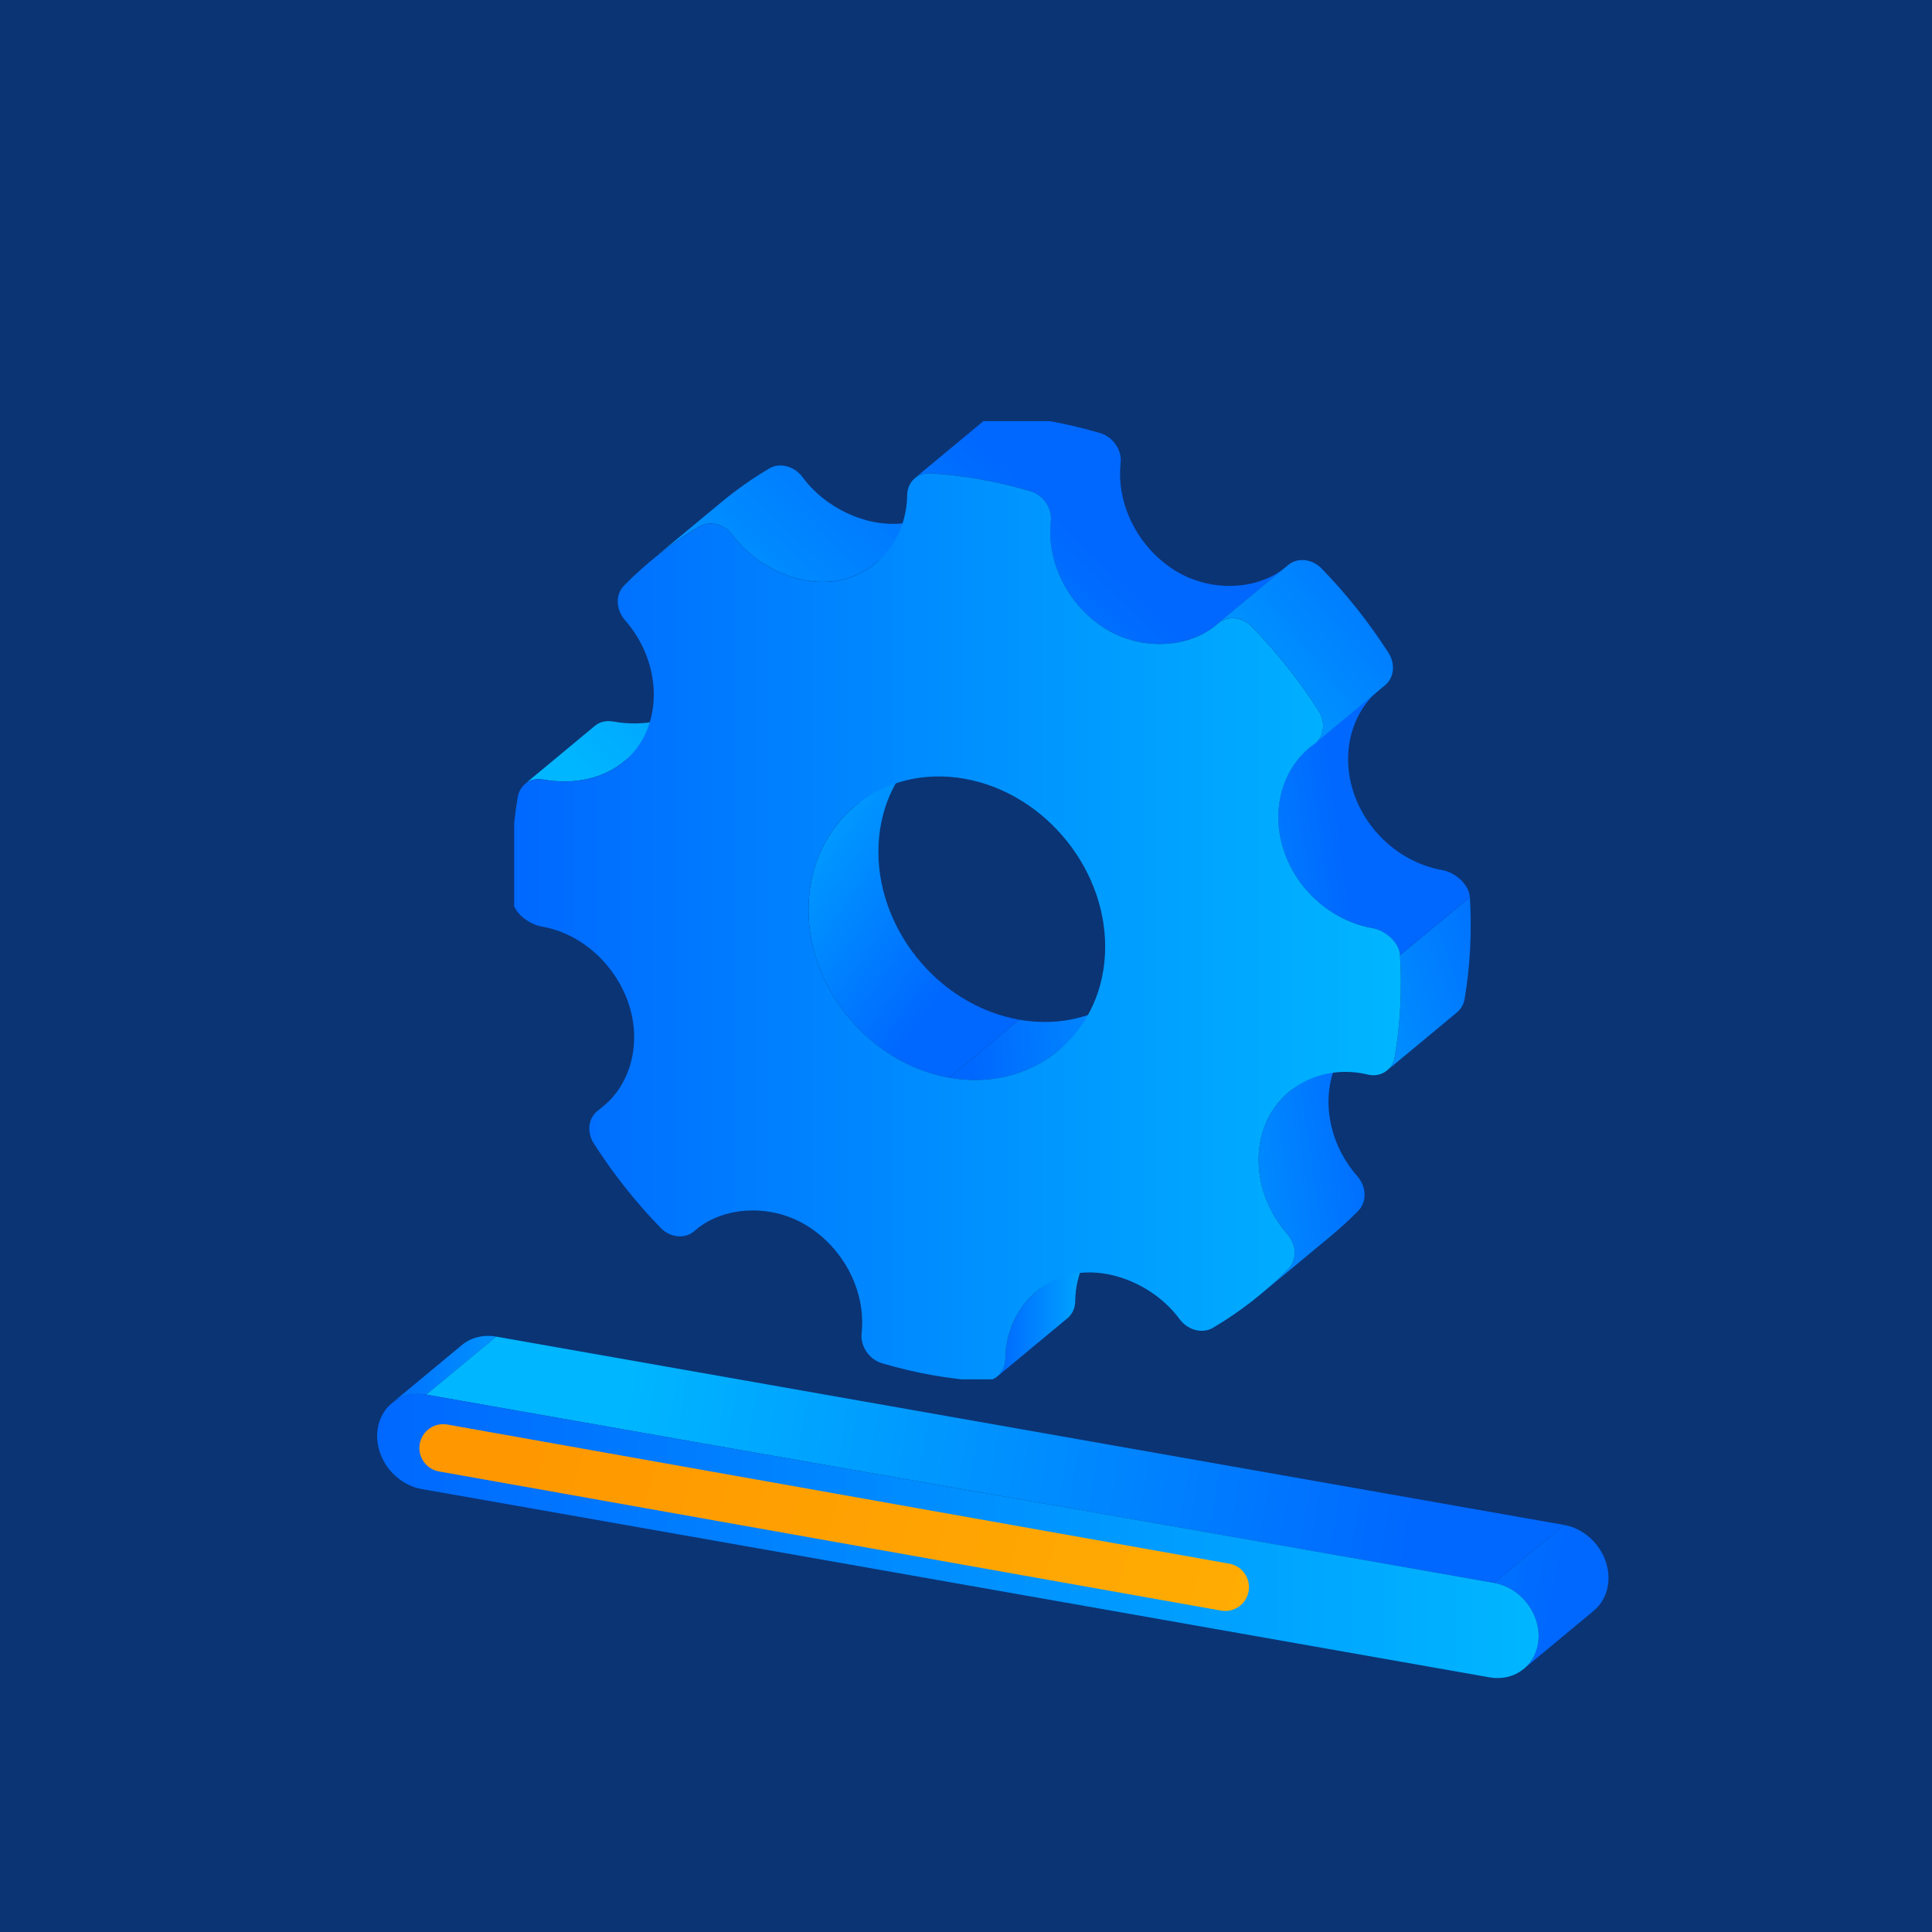 <?xml version="1.0" encoding="utf-8"?>
<!-- Generator: Adobe Illustrator 23.0.6, SVG Export Plug-In . SVG Version: 6.00 Build 0)  -->
<svg version="1.1" id="Layer_1" xmlns="http://www.w3.org/2000/svg" xmlns:xlink="http://www.w3.org/1999/xlink" x="0px" y="0px"
	 viewBox="0 0 500 500" style="enable-background:new 0 0 500 500;" xml:space="preserve">
<style type="text/css">
	.st0{fill:#0B3475;}
	.st1{fill:url(#SVGID_1_);}
	.st2{fill:none;}
	.st3{fill:url(#SVGID_2_);}
	.st4{fill:url(#SVGID_3_);}
	.st5{fill:url(#SVGID_4_);}
	.st6{fill:url(#SVGID_5_);}
	.st7{enable-background:new    ;}
	.st8{fill:url(#SVGID_6_);}
	.st9{fill:url(#SVGID_7_);}
	.st10{fill:url(#SVGID_8_);}
	.st11{fill:url(#SVGID_9_);}
	.st12{fill:url(#SVGID_10_);}
	.st13{clip-path:url(#SVGID_12_);enable-background:new    ;}
	.st14{fill:#1896FF;}
	.st15{clip-path:url(#SVGID_14_);enable-background:new    ;}
	.st16{fill:url(#SVGID_15_);}
	.st17{fill:url(#SVGID_16_);}
	.st18{fill:none;stroke:#FFFFFF;stroke-miterlimit:10;}
	.st19{fill:url(#SVGID_17_);}
	.st20{fill:url(#SVGID_18_);}
	.st21{fill:url(#SVGID_19_);}
	.st22{fill:url(#SVGID_20_);}
	.st23{fill:url(#SVGID_21_);}
	.st24{fill:#8BD5E8;}
	.st25{fill:url(#SVGID_22_);}
	.st26{fill:url(#SVGID_23_);}
	.st27{fill:url(#SVGID_24_);}
	.st28{fill:url(#SVGID_25_);}
	.st29{clip-path:url(#SVGID_27_);}
	.st30{clip-path:url(#SVGID_29_);}
	.st31{fill:url(#SVGID_30_);}
	.st32{clip-path:url(#SVGID_32_);}
	.st33{fill:url(#SVGID_33_);}
	.st34{clip-path:url(#SVGID_35_);}
	.st35{fill:url(#SVGID_36_);}
	.st36{clip-path:url(#SVGID_38_);}
	.st37{fill:url(#SVGID_39_);}
	.st38{clip-path:url(#SVGID_41_);}
	.st39{fill:url(#SVGID_42_);}
	.st40{clip-path:url(#SVGID_44_);}
	.st41{fill:url(#SVGID_45_);}
	.st42{clip-path:url(#SVGID_47_);}
	.st43{fill:url(#SVGID_48_);}
	.st44{clip-path:url(#SVGID_50_);}
	.st45{fill:url(#SVGID_51_);}
	.st46{clip-path:url(#SVGID_53_);}
	.st47{fill:url(#SVGID_54_);}
	.st48{clip-path:url(#SVGID_56_);}
	.st49{fill:url(#SVGID_57_);}
	.st50{clip-path:url(#SVGID_59_);}
	.st51{fill:url(#SVGID_60_);}
	.st52{fill:url(#SVGID_61_);}
	.st53{clip-path:url(#SVGID_63_);}
	.st54{fill:url(#SVGID_64_);}
	.st55{clip-path:url(#SVGID_66_);}
	.st56{fill:url(#SVGID_67_);}
	.st57{fill:url(#SVGID_68_);}
	.st58{clip-path:url(#SVGID_70_);}
	.st59{fill:url(#SVGID_71_);}
	.st60{fill:url(#SVGID_72_);}
	.st61{fill:url(#SVGID_73_);}
	.st62{clip-path:url(#SVGID_75_);}
	.st63{fill:url(#SVGID_76_);}
	.st64{clip-path:url(#SVGID_78_);enable-background:new    ;}
	.st65{fill:url(#SVGID_79_);}
	.st66{fill:url(#SVGID_80_);}
	.st67{fill:#945812;}
	.st68{fill:url(#SVGID_81_);}
	.st69{clip-path:url(#SVGID_83_);}
	.st70{fill:url(#SVGID_84_);}
	.st71{clip-path:url(#SVGID_86_);enable-background:new    ;}
	.st72{fill:url(#SVGID_87_);}
	.st73{fill:url(#SVGID_88_);}
	.st74{fill:url(#SVGID_89_);}
	.st75{fill:url(#SVGID_90_);}
	.st76{clip-path:url(#SVGID_92_);enable-background:new    ;}
	.st77{fill:url(#SVGID_93_);}
	.st78{fill:url(#SVGID_94_);}
	.st79{fill:url(#SVGID_95_);}
	.st80{clip-path:url(#SVGID_97_);}
	.st81{fill:url(#SVGID_98_);}
	.st82{clip-path:url(#SVGID_100_);fill:url(#SVGID_101_);}
	.st83{fill:url(#SVGID_102_);}
	.st84{clip-path:url(#SVGID_104_);enable-background:new    ;}
	.st85{fill:#1E5E26;}
	.st86{fill:url(#SVGID_105_);}
	.st87{clip-path:url(#SVGID_107_);}
	.st88{fill:url(#SVGID_108_);}
	.st89{clip-path:url(#SVGID_110_);}
	.st90{fill:url(#SVGID_111_);}
	.st91{clip-path:url(#SVGID_113_);fill:url(#SVGID_114_);}
	.st92{fill:url(#SVGID_115_);}
	.st93{clip-path:url(#SVGID_117_);enable-background:new    ;}
	.st94{fill:url(#SVGID_118_);}
	.st95{clip-path:url(#SVGID_120_);}
	.st96{fill:url(#SVGID_121_);}
	.st97{clip-path:url(#SVGID_123_);}
	.st98{fill:url(#SVGID_124_);}
	.st99{clip-path:url(#SVGID_126_);fill:url(#SVGID_127_);}
	.st100{fill:url(#SVGID_128_);}
	.st101{clip-path:url(#SVGID_130_);enable-background:new    ;}
	.st102{fill:url(#SVGID_131_);}
	.st103{clip-path:url(#SVGID_133_);}
	.st104{fill:url(#SVGID_134_);}
	.st105{clip-path:url(#SVGID_136_);}
	.st106{fill:url(#SVGID_137_);}
	.st107{clip-path:url(#SVGID_139_);fill:url(#SVGID_140_);}
	.st108{fill:url(#SVGID_141_);}
	.st109{clip-path:url(#SVGID_143_);}
	.st110{fill:url(#SVGID_144_);}
	.st111{clip-path:url(#SVGID_146_);}
	.st112{fill:url(#SVGID_147_);}
	.st113{fill:url(#SVGID_148_);}
	.st114{clip-path:url(#SVGID_150_);}
	.st115{fill:url(#SVGID_151_);}
	.st116{clip-path:url(#SVGID_153_);}
	.st117{fill:url(#SVGID_154_);}
	.st118{clip-path:url(#SVGID_156_);}
	.st119{fill:url(#SVGID_157_);}
	.st120{clip-path:url(#SVGID_159_);}
	.st121{fill:url(#SVGID_160_);}
	.st122{clip-path:url(#SVGID_162_);}
	.st123{fill:url(#SVGID_163_);}
	.st124{fill:url(#SVGID_164_);}
	.st125{clip-path:url(#SVGID_166_);}
	.st126{fill:url(#SVGID_167_);}
	.st127{fill:url(#SVGID_168_);}
	.st128{fill:url(#SVGID_169_);}
	.st129{fill:url(#SVGID_170_);}
	.st130{clip-path:url(#SVGID_172_);}
	.st131{fill:url(#SVGID_173_);}
	.st132{fill:url(#SVGID_174_);}
	.st133{clip-path:url(#SVGID_176_);}
	.st134{fill:url(#SVGID_177_);}
	.st135{fill:url(#SVGID_178_);}
	.st136{fill:url(#SVGID_179_);}
	.st137{clip-path:url(#SVGID_181_);}
	.st138{fill:url(#SVGID_182_);}
	.st139{clip-path:url(#SVGID_184_);}
	.st140{fill:url(#SVGID_185_);}
	.st141{fill:url(#SVGID_188_);}
	.st142{fill:#3B322C;}
	.st143{clip-path:url(#SVGID_190_);}
	.st144{fill:url(#SVGID_191_);}
	.st145{fill:url(#SVGID_192_);}
	.st146{fill:url(#SVGID_193_);}
	.st147{fill:url(#SVGID_194_);}
	.st148{clip-path:url(#SVGID_196_);}
	.st149{fill:url(#SVGID_197_);}
	.st150{fill:url(#SVGID_200_);}
	.st151{fill:#004A23;}
	.st152{clip-path:url(#SVGID_202_);}
	.st153{fill:url(#SVGID_203_);}
	.st154{fill:url(#SVGID_204_);}
</style>
<g>
	<g>
		<rect x="-20.23" y="-24.2" class="st0" width="533.8" height="533.8"/>
	</g>
	<g>
		<g>
			<defs>
				<rect id="SVGID_26_" x="133.07" y="109" width="247.74" height="247.98"/>
			</defs>
			<clipPath id="SVGID_1_">
				<use xlink:href="#SVGID_26_"  style="overflow:visible;"/>
			</clipPath>
			<g style="clip-path:url(#SVGID_1_);">
				<g class="st7">
					<g class="st7">
						<defs>
							<path id="SVGID_28_" class="st7" d="M180.21,318.15l18.08-15.01c-0.16,0.13-0.32,0.27-0.48,0.41
								c-0.04,0.04-0.09,0.08-0.14,0.12l-18.08,15.01c0.05-0.04,0.09-0.08,0.14-0.12C179.89,318.42,180.05,318.29,180.21,318.15z"/>
						</defs>
						<clipPath id="SVGID_2_">
							<use xlink:href="#SVGID_28_"  style="overflow:visible;"/>
						</clipPath>
						<g style="clip-path:url(#SVGID_2_);">
							<linearGradient id="SVGID_3_" gradientUnits="userSpaceOnUse" x1="179.593" y1="310.911" x2="198.286" y2="310.911">
								<stop  offset="0" style="stop-color:#0068FF"/>
								<stop  offset="1" style="stop-color:#00B6FF"/>
							</linearGradient>
							<path class="st4" d="M180.21,318.15l18.08-15.01c-0.16,0.13-0.32,0.27-0.48,0.41c-0.04,0.04-0.09,0.08-0.14,0.12
								l-18.08,15.01c0.05-0.04,0.09-0.08,0.14-0.12C179.89,318.42,180.05,318.29,180.21,318.15"/>
						</g>
					</g>
					<g class="st7">
						<defs>
							<path id="SVGID_31_" class="st7" d="M154.54,287.56l18.08-15.01c0.1-0.08,0.19-0.16,0.3-0.23c0.42-0.3,0.82-0.61,1.21-0.94
								l-18.08,15.01c-0.39,0.33-0.8,0.64-1.21,0.94C154.73,287.41,154.63,287.48,154.54,287.56z"/>
						</defs>
						<clipPath id="SVGID_4_">
							<use xlink:href="#SVGID_31_"  style="overflow:visible;"/>
						</clipPath>
						<g style="clip-path:url(#SVGID_4_);">
							<linearGradient id="SVGID_5_" gradientUnits="userSpaceOnUse" x1="154.539" y1="279.474" x2="174.128" y2="279.474">
								<stop  offset="0" style="stop-color:#0068FF"/>
								<stop  offset="1" style="stop-color:#00B6FF"/>
							</linearGradient>
							<path class="st6" d="M154.54,287.56l18.08-15.01c0.1-0.08,0.19-0.16,0.3-0.23c0.42-0.3,0.82-0.61,1.21-0.94l-18.08,15.01
								c-0.39,0.33-0.8,0.64-1.21,0.94C154.73,287.41,154.63,287.48,154.54,287.56"/>
						</g>
					</g>
					<g class="st7">
						<defs>
							<path id="SVGID_34_" class="st7" d="M268.27,334.21l18.08-15.01c-4.95,4.11-7.98,10.41-8.09,17.58
								c-0.03,1.82-0.8,3.38-2.02,4.39l-18.08,15.01c1.22-1.01,1.99-2.57,2.02-4.39C260.28,344.62,263.32,338.32,268.27,334.21z"/>
						</defs>
						<clipPath id="SVGID_6_">
							<use xlink:href="#SVGID_34_"  style="overflow:visible;"/>
						</clipPath>
						<g style="clip-path:url(#SVGID_6_);">
							<linearGradient id="SVGID_7_" gradientUnits="userSpaceOnUse" x1="258.158" y1="337.693" x2="286.343" y2="337.693">
								<stop  offset="0" style="stop-color:#0068FF"/>
								<stop  offset="1" style="stop-color:#00B6FF"/>
							</linearGradient>
							<path class="st9" d="M268.27,334.21l18.08-15.01c-4.95,4.11-7.98,10.41-8.09,17.58c-0.03,1.82-0.8,3.38-2.02,4.39
								l-18.08,15.01c1.22-1.01,1.99-2.57,2.02-4.39C260.28,344.62,263.32,338.32,268.27,334.21"/>
						</g>
					</g>
					<g class="st7">
						<defs>
							<path id="SVGID_37_" class="st7" d="M135.9,202.84l18.08-15.01c1.19-0.99,2.84-1.43,4.76-1.09
								c8.16,1.44,15.64-0.37,20.87-4.72l-18.08,15.01c-5.24,4.35-12.71,6.16-20.87,4.72C138.74,201.41,137.09,201.85,135.9,202.84z
								"/>
						</defs>
						<clipPath id="SVGID_8_">
							<use xlink:href="#SVGID_37_"  style="overflow:visible;"/>
						</clipPath>
						<g style="clip-path:url(#SVGID_8_);">
							<linearGradient id="SVGID_9_" gradientUnits="userSpaceOnUse" x1="242.53" y1="104.002" x2="149.53" y2="201.002">
								<stop  offset="0" style="stop-color:#0068FF"/>
								<stop  offset="1" style="stop-color:#00B6FF"/>
							</linearGradient>
							<path class="st11" d="M135.9,202.84l18.08-15.01c1.19-0.99,2.84-1.43,4.76-1.09c8.16,1.44,15.64-0.37,20.87-4.72
								l-18.08,15.01c-5.24,4.35-12.71,6.16-20.87,4.72C138.74,201.41,137.09,201.85,135.9,202.84"/>
						</g>
					</g>
					<g class="st7">
						<defs>
							<path id="SVGID_40_" class="st7" d="M221.35,208.56l18.08-15.01c-6.97,5.79-11.53,14.52-12.05,24.9
								c-1.07,21.34,15.25,41.72,36.39,45.45l-18.08,15.01c-21.14-3.73-37.46-24.11-36.39-45.45
								C209.82,223.07,214.38,214.35,221.35,208.56z"/>
						</defs>
						<clipPath id="SVGID_10_">
							<use xlink:href="#SVGID_40_"  style="overflow:visible;"/>
						</clipPath>
						<g style="clip-path:url(#SVGID_10_);">
							<linearGradient id="SVGID_12_" gradientUnits="userSpaceOnUse" x1="251.696" y1="244.969" x2="188.696" y2="200.969">
								<stop  offset="0" style="stop-color:#0068FF"/>
								<stop  offset="1" style="stop-color:#00B6FF"/>
							</linearGradient>
							<path style="fill:url(#SVGID_12_);" d="M221.35,208.56l18.08-15.01c-6.97,5.79-11.53,14.52-12.05,24.9
								c-1.07,21.34,15.25,41.72,36.39,45.45l-18.08,15.01c-21.14-3.73-37.46-24.11-36.39-45.45
								C209.82,223.07,214.38,214.35,221.35,208.56"/>
						</g>
					</g>
					<g class="st7">
						<defs>
							<path id="SVGID_43_" class="st7" d="M292.01,256.87l-18.08,15.01c-7.35,6.1-17.39,8.94-28.24,7.03l18.08-15.01
								C274.62,265.81,284.66,262.97,292.01,256.87z"/>
						</defs>
						<clipPath id="SVGID_14_">
							<use xlink:href="#SVGID_43_"  style="overflow:visible;"/>
						</clipPath>
						<g style="clip-path:url(#SVGID_14_);">
							<linearGradient id="SVGID_15_" gradientUnits="userSpaceOnUse" x1="251.447" y1="269.225" x2="332.947" y2="265.225">
								<stop  offset="0" style="stop-color:#0068FF"/>
								<stop  offset="1" style="stop-color:#00B6FF"/>
							</linearGradient>
							<path class="st16" d="M245.69,278.91l18.08-15.01c10.85,1.91,20.89-0.93,28.24-7.03l-18.08,15.01
								C266.58,277.98,256.54,280.82,245.69,278.91"/>
						</g>
					</g>
					<g class="st7">
						<defs>
							<path id="SVGID_46_" class="st7" d="M333.65,282.54l18.08-15.01c-2.22,1.84-4.08,4.14-5.43,6.82
								c-4.66,9.25-2.65,21.35,4.98,30.07c2.39,2.73,2.5,6.65,0.24,8.94c-2.25,2.29-4.62,4.46-7.09,6.51l-18.08,15.01
								c2.47-2.05,4.84-4.22,7.09-6.51c2.25-2.29,2.15-6.21-0.24-8.94c-7.64-8.72-9.64-20.81-4.98-30.07
								C329.57,286.68,331.43,284.39,333.65,282.54z"/>
						</defs>
						<clipPath id="SVGID_16_">
							<use xlink:href="#SVGID_46_"  style="overflow:visible;"/>
						</clipPath>
						<g style="clip-path:url(#SVGID_16_);">
							<linearGradient id="SVGID_17_" gradientUnits="userSpaceOnUse" x1="358.397" y1="298.494" x2="282.397" y2="309.161">
								<stop  offset="0" style="stop-color:#0068FF"/>
								<stop  offset="1" style="stop-color:#00B6FF"/>
							</linearGradient>
							<path class="st19" d="M333.65,282.54l18.08-15.01c-2.22,1.84-4.08,4.14-5.43,6.82c-4.66,9.25-2.65,21.35,4.98,30.07
								c2.39,2.73,2.5,6.65,0.24,8.94c-2.25,2.29-4.62,4.46-7.09,6.51l-18.08,15.01c2.47-2.05,4.84-4.22,7.09-6.51
								c2.25-2.29,2.15-6.21-0.24-8.94c-7.64-8.72-9.64-20.81-4.98-30.07C329.57,286.68,331.43,284.39,333.65,282.54"/>
						</g>
					</g>
					<g class="st7">
						<defs>
							<path id="SVGID_49_" class="st7" d="M168.57,145L186.65,130c3.9-3.24,8.06-6.17,12.44-8.76c1.21-0.71,2.63-0.92,4.01-0.67
								c1.74,0.31,3.43,1.32,4.62,2.94c4.51,6.13,11.74,10.41,18.97,11.68c3.13,0.55,6.26,0.54,9.16-0.13
								c3.37-0.78,6.38-2.3,8.9-4.39l-18.08,15.01c-2.52,2.09-5.52,3.61-8.9,4.39c-2.9,0.67-6.03,0.68-9.16,0.13
								c-7.22-1.27-14.46-5.55-18.97-11.68c-1.19-1.62-2.88-2.63-4.62-2.94c-1.39-0.24-2.8-0.04-4.01,0.67
								C176.63,138.83,172.47,141.77,168.57,145z"/>
						</defs>
						<clipPath id="SVGID_18_">
							<use xlink:href="#SVGID_49_"  style="overflow:visible;"/>
						</clipPath>
						<g style="clip-path:url(#SVGID_18_);">
							<linearGradient id="SVGID_19_" gradientUnits="userSpaceOnUse" x1="240.738" y1="102.284" x2="147.738" y2="199.284">
								<stop  offset="0" style="stop-color:#0068FF"/>
								<stop  offset="1" style="stop-color:#00B6FF"/>
							</linearGradient>
							<path class="st21" d="M168.57,145L186.65,130c3.9-3.24,8.06-6.17,12.44-8.76c1.21-0.71,2.63-0.92,4.01-0.67
								c1.74,0.31,3.43,1.32,4.62,2.94c4.51,6.13,11.74,10.41,18.97,11.68c3.13,0.55,6.26,0.54,9.16-0.13
								c3.37-0.78,6.38-2.3,8.9-4.39l-18.08,15.01c-2.52,2.09-5.52,3.61-8.9,4.39c-2.9,0.67-6.03,0.68-9.16,0.13
								c-7.22-1.27-14.46-5.55-18.97-11.68c-1.19-1.62-2.88-2.63-4.62-2.94c-1.39-0.24-2.8-0.04-4.01,0.67
								C176.63,138.83,172.47,141.77,168.57,145"/>
						</g>
					</g>
					<g class="st7">
						<defs>
							<path id="SVGID_52_" class="st7" d="M377.09,261.99l-18.08,15.01c0.99-0.82,1.71-2.01,1.95-3.43
								c1.45-8.54,1.91-17.41,1.38-26.37l18.08-15.01c0.53,8.96,0.08,17.83-1.38,26.37C378.79,259.98,378.08,261.16,377.09,261.99z"
								/>
						</defs>
						<clipPath id="SVGID_20_">
							<use xlink:href="#SVGID_52_"  style="overflow:visible;"/>
						</clipPath>
						<g style="clip-path:url(#SVGID_20_);">
							<linearGradient id="SVGID_21_" gradientUnits="userSpaceOnUse" x1="397.997" y1="244.84" x2="310.997" y2="274.84">
								<stop  offset="0" style="stop-color:#0068FF"/>
								<stop  offset="1" style="stop-color:#00B6FF"/>
							</linearGradient>
							<path class="st23" d="M362.33,247.2l18.08-15.01c0.53,8.96,0.08,17.83-1.38,26.37c-0.24,1.42-0.96,2.6-1.95,3.43
								l-18.08,15.01c0.99-0.82,1.71-2.01,1.95-3.43C362.41,265.03,362.86,256.16,362.33,247.2"/>
						</g>
					</g>
					<g class="st7">
						<defs>
							<path id="SVGID_55_" class="st7" d="M338.89,193.48l18.08-15.01c-7.31,6.07-9.99,16.56-6.67,26.62
								c3.44,10.35,12.47,18.24,23,20.1c3.26,0.57,6.9,3.69,7.1,7.01l-18.08,15.01c-0.21-3.32-3.84-6.44-7.1-7.01
								c-10.53-1.86-19.56-9.75-23-20.1C328.9,210.04,331.59,199.54,338.89,193.48z"/>
						</defs>
						<clipPath id="SVGID_22_">
							<use xlink:href="#SVGID_55_"  style="overflow:visible;"/>
						</clipPath>
						<g style="clip-path:url(#SVGID_22_);">
							<linearGradient id="SVGID_23_" gradientUnits="userSpaceOnUse" x1="346.631" y1="214.663" x2="270.631" y2="225.329">
								<stop  offset="0" style="stop-color:#0068FF"/>
								<stop  offset="1" style="stop-color:#00B6FF"/>
							</linearGradient>
							<path class="st26" d="M338.89,193.48l18.08-15.01c-7.31,6.07-9.99,16.56-6.67,26.62c3.44,10.35,12.47,18.24,23,20.1
								c3.26,0.57,6.9,3.69,7.1,7.01l-18.08,15.01c-0.21-3.32-3.84-6.44-7.1-7.01c-10.53-1.86-19.56-9.75-23-20.1
								C328.9,210.04,331.59,199.54,338.89,193.48"/>
						</g>
					</g>
					<g class="st7">
						<defs>
							<path id="SVGID_58_" class="st7" d="M236.78,123.71l18.08-15.01c1.05-0.88,2.45-1.35,4-1.25c4.23,0.27,8.46,0.78,12.67,1.52
								c4.42,0.78,8.82,1.82,13.19,3.11c3.35,0.99,5.67,4.4,5.3,7.77c-1.16,10.76,4.58,21.97,14.26,27.92
								c2.85,1.74,5.99,2.88,9.19,3.45c7.02,1.24,14.3-0.31,19.31-4.47l-18.08,15.01c-5.01,4.16-12.29,5.71-19.31,4.47
								c-3.2-0.56-6.34-1.71-9.19-3.45c-9.69-5.95-15.42-17.16-14.26-27.92c0.37-3.37-1.95-6.78-5.3-7.77
								c-4.37-1.29-8.77-2.33-13.19-3.11c-4.21-0.74-8.44-1.25-12.67-1.52C239.22,122.36,237.83,122.83,236.78,123.71z"/>
						</defs>
						<clipPath id="SVGID_24_">
							<use xlink:href="#SVGID_58_"  style="overflow:visible;"/>
						</clipPath>
						<g style="clip-path:url(#SVGID_24_);">
							<linearGradient id="SVGID_25_" gradientUnits="userSpaceOnUse" x1="280.139" y1="140.061" x2="187.139" y2="237.061">
								<stop  offset="0" style="stop-color:#0068FF"/>
								<stop  offset="1" style="stop-color:#00B6FF"/>
							</linearGradient>
							<path class="st28" d="M236.78,123.71l18.08-15.01c1.05-0.88,2.45-1.35,4-1.25c4.23,0.27,8.46,0.78,12.67,1.52
								c4.42,0.78,8.82,1.82,13.19,3.11c3.35,0.99,5.67,4.4,5.3,7.77c-1.16,10.76,4.58,21.97,14.26,27.92
								c2.85,1.74,5.99,2.88,9.19,3.45c7.02,1.24,14.3-0.31,19.31-4.47l-18.08,15.01c-5.01,4.16-12.29,5.71-19.31,4.47
								c-3.2-0.56-6.34-1.71-9.19-3.45c-9.69-5.95-15.42-17.16-14.26-27.92c0.37-3.37-1.95-6.78-5.3-7.77
								c-4.37-1.29-8.77-2.33-13.19-3.11c-4.21-0.74-8.44-1.25-12.67-1.52C239.22,122.36,237.83,122.83,236.78,123.71"/>
						</g>
					</g>
					<g>
						<linearGradient id="SVGID_27_" gradientUnits="userSpaceOnUse" x1="132.385" y1="239.941" x2="362.547" y2="239.941">
							<stop  offset="0" style="stop-color:#0068FF"/>
							<stop  offset="1" style="stop-color:#00B6FF"/>
						</linearGradient>
						<path style="fill:url(#SVGID_27_);" d="M362.33,247.2c0.53,8.96,0.08,17.83-1.38,26.37c-0.55,3.17-3.43,5.16-6.54,4.61
							l-1.9-0.4c-10.16-1.79-19.92,2.87-24.3,11.58c-4.66,9.25-2.65,21.35,4.98,30.07c2.39,2.73,2.5,6.65,0.24,8.94
							c-5.81,5.9-12.37,11.04-19.53,15.27c-1.22,0.71-2.64,0.91-4.02,0.67c-1.73-0.31-3.42-1.32-4.61-2.93
							c-4.51-6.13-11.72-10.42-18.95-11.69c-3.13-0.55-6.27-0.54-9.19,0.14c-9.98,2.32-16.81,11.15-16.96,21.96
							c-0.06,3.39-2.67,5.86-6.02,5.64c-4.23-0.27-8.45-0.77-12.66-1.51c-4.42-0.78-8.84-1.82-13.2-3.11
							c-3.34-0.98-5.67-4.4-5.3-7.77c1.16-10.76-4.57-21.98-14.29-27.92c-2.84-1.74-5.98-2.89-9.18-3.45
							c-7.23-1.28-14.76,0.42-19.8,4.91c-1.33,1.18-3.11,1.6-4.85,1.29c-1.41-0.25-2.8-0.97-3.93-2.13
							c-6.44-6.64-12.25-13.97-17.24-21.78c-1.95-3.01-1.44-6.76,1.13-8.61c8.23-5.89,11.39-16.95,7.87-27.55
							c-3.46-10.4-12.46-18.24-22.26-19.96c-3.88-0.68-7.64-3.79-7.84-7.13c-0.53-8.95-0.07-17.83,1.38-26.36
							c0.56-3.2,3.17-5.2,6.68-4.58c11.48,2.03,21.59-2.38,26.05-11.22c4.66-9.27,2.66-21.35-4.97-30.07
							c-2.38-2.73-2.5-6.64-0.24-8.93c5.79-5.89,12.37-11.04,19.53-15.28c1.21-0.71,2.63-0.92,4.01-0.67
							c1.74,0.31,3.43,1.32,4.62,2.94c4.51,6.13,11.74,10.41,18.97,11.68c3.13,0.55,6.26,0.54,9.16-0.13
							c10-2.32,16.82-11.15,16.99-21.97c0.05-3.39,2.67-5.85,6.02-5.64c4.23,0.27,8.46,0.78,12.67,1.52
							c4.42,0.78,8.82,1.82,13.19,3.11c3.35,0.99,5.67,4.4,5.3,7.77c-1.16,10.76,4.58,21.97,14.26,27.92
							c2.85,1.74,5.99,2.88,9.19,3.45c7.25,1.28,14.78-0.41,19.79-4.89c1.33-1.18,3.11-1.59,4.86-1.29c1.41,0.25,2.8,0.96,3.91,2.11
							c6.42,6.59,12.23,13.91,17.28,21.77c1.94,3.01,1.44,6.78-1.14,8.62c-8.21,5.88-11.37,16.95-7.87,27.54
							c3.44,10.35,12.47,18.24,23,20.1C358.49,240.76,362.13,243.88,362.33,247.2z M245.69,278.91
							c21.14,3.73,39.21-10.59,40.28-31.93c1.07-21.33-15.25-41.72-36.4-45.45c-21.14-3.73-39.2,10.6-40.28,31.93
							C208.23,254.8,224.55,275.18,245.69,278.91"/>
					</g>
					<g class="st7">
						<defs>
							<path id="SVGID_62_" class="st7" d="M315.33,161.21l18.08-15.01c1.31-1.09,3.03-1.46,4.72-1.16c1.41,0.25,2.8,0.96,3.91,2.11
								c6.42,6.59,12.23,13.91,17.28,21.77c1.85,2.88,1.48,6.46-0.82,8.38l-18.08,15.01c2.31-1.91,2.68-5.49,0.82-8.38
								c-5.05-7.86-10.86-15.18-17.28-21.77c-1.12-1.15-2.51-1.86-3.91-2.11C318.36,159.75,316.64,160.12,315.33,161.21z"/>
						</defs>
						<clipPath id="SVGID_29_">
							<use xlink:href="#SVGID_62_"  style="overflow:visible;"/>
						</clipPath>
						<g class="st30">
							<linearGradient id="SVGID_30_" gradientUnits="userSpaceOnUse" x1="375.387" y1="138.262" x2="289.721" y2="207.262">
								<stop  offset="0" style="stop-color:#0068FF"/>
								<stop  offset="1" style="stop-color:#00B6FF"/>
							</linearGradient>
							<path class="st31" d="M315.33,161.21l18.08-15.01c1.31-1.09,3.03-1.46,4.72-1.16c1.41,0.25,2.8,0.96,3.91,2.11
								c6.42,6.59,12.23,13.91,17.28,21.77c1.85,2.88,1.48,6.46-0.82,8.38l-18.08,15.01c2.31-1.91,2.68-5.49,0.82-8.38
								c-5.05-7.86-10.86-15.18-17.28-21.77c-1.12-1.15-2.51-1.86-3.91-2.11C318.36,159.75,316.64,160.12,315.33,161.21"/>
						</g>
					</g>
				</g>
			</g>
		</g>
	</g>
	<g>
		<g class="st7">
			<g class="st7">
				<defs>
					<path id="SVGID_65_" class="st7" d="M101.41,363.14l18.08-15.01c2.32-1.93,5.49-2.82,8.93-2.21l-18.08,15.01
						C106.91,360.32,103.73,361.22,101.41,363.14z"/>
				</defs>
				<clipPath id="SVGID_32_">
					<use xlink:href="#SVGID_65_"  style="overflow:visible;"/>
				</clipPath>
				<g class="st32">
					<linearGradient id="SVGID_33_" gradientUnits="userSpaceOnUse" x1="97.678" y1="352.663" x2="150.344" y2="358.329">
						<stop  offset="0" style="stop-color:#0068FF"/>
						<stop  offset="1" style="stop-color:#00B6FF"/>
					</linearGradient>
					<path class="st33" d="M101.41,363.14l18.08-15.01c2.32-1.93,5.49-2.82,8.93-2.21l-18.08,15.01
						C106.91,360.32,103.73,361.22,101.41,363.14"/>
				</g>
			</g>
			<g>
				<linearGradient id="SVGID_35_" gradientUnits="userSpaceOnUse" x1="365.171" y1="395.99" x2="162.171" y2="361.657">
					<stop  offset="0" style="stop-color:#0068FF"/>
					<stop  offset="1" style="stop-color:#00B6FF"/>
				</linearGradient>
				<polygon style="fill:url(#SVGID_35_);" points="110.34,360.93 128.42,345.92 404.77,394.65 386.69,409.66 				"/>
			</g>
			<g class="st7">
				<defs>
					<path id="SVGID_69_" class="st7" d="M412.46,416.86l-18.08,15.01c2.2-1.83,3.63-4.58,3.8-7.87c0.34-6.75-4.8-13.17-11.49-14.35
						l18.08-15.01c6.69,1.18,11.83,7.6,11.49,14.35C416.09,412.28,414.66,415.04,412.46,416.86z"/>
				</defs>
				<clipPath id="SVGID_36_">
					<use xlink:href="#SVGID_69_"  style="overflow:visible;"/>
				</clipPath>
				<g style="clip-path:url(#SVGID_36_);">
					<linearGradient id="SVGID_38_" gradientUnits="userSpaceOnUse" x1="402.24" y1="413.814" x2="252.573" y2="382.481">
						<stop  offset="0" style="stop-color:#0068FF"/>
						<stop  offset="1" style="stop-color:#00B6FF"/>
					</linearGradient>
					<path style="fill:url(#SVGID_38_);" d="M386.69,409.66l18.08-15.01c6.69,1.18,11.83,7.6,11.49,14.35
						c-0.17,3.29-1.6,6.04-3.8,7.87l-18.08,15.01c2.2-1.83,3.63-4.58,3.8-7.87C398.52,417.25,393.38,410.84,386.69,409.66"/>
				</g>
			</g>
			<g>
				<linearGradient id="SVGID_39_" gradientUnits="userSpaceOnUse" x1="97.6" y1="397.504" x2="398.195" y2="397.504">
					<stop  offset="0" style="stop-color:#0068FF"/>
					<stop  offset="1" style="stop-color:#00B6FF"/>
				</linearGradient>
				<path class="st37" d="M386.69,409.66c6.69,1.18,11.83,7.6,11.49,14.35c-0.34,6.75-6.03,11.26-12.71,10.08l-276.35-48.73
					c-6.69-1.18-11.84-7.6-11.5-14.35c0.34-6.75,6.04-11.26,12.72-10.08L386.69,409.66z"/>
			</g>
		</g>
	</g>
	
		<linearGradient id="SVGID_41_" gradientUnits="userSpaceOnUse" x1="69.943" y1="358.239" x2="507.758" y2="405.346" gradientTransform="matrix(1.026 0.183 -0.175 0.985 62.476 -14.078)">
		<stop  offset="0.15" style="stop-color:#FF9800"/>
		<stop  offset="1" style="stop-color:#FFC107"/>
	</linearGradient>
	<path style="fill:url(#SVGID_41_);" d="M315.99,416.82l-202.37-36.01c-3.35-0.6-5.59-3.8-4.99-7.15l0,0
		c0.6-3.35,3.8-5.59,7.15-4.99l202.37,36.01c3.35,0.6,5.59,3.8,4.99,7.15l0,0C322.55,415.19,319.35,417.42,315.99,416.82z"/>
</g>
</svg>
